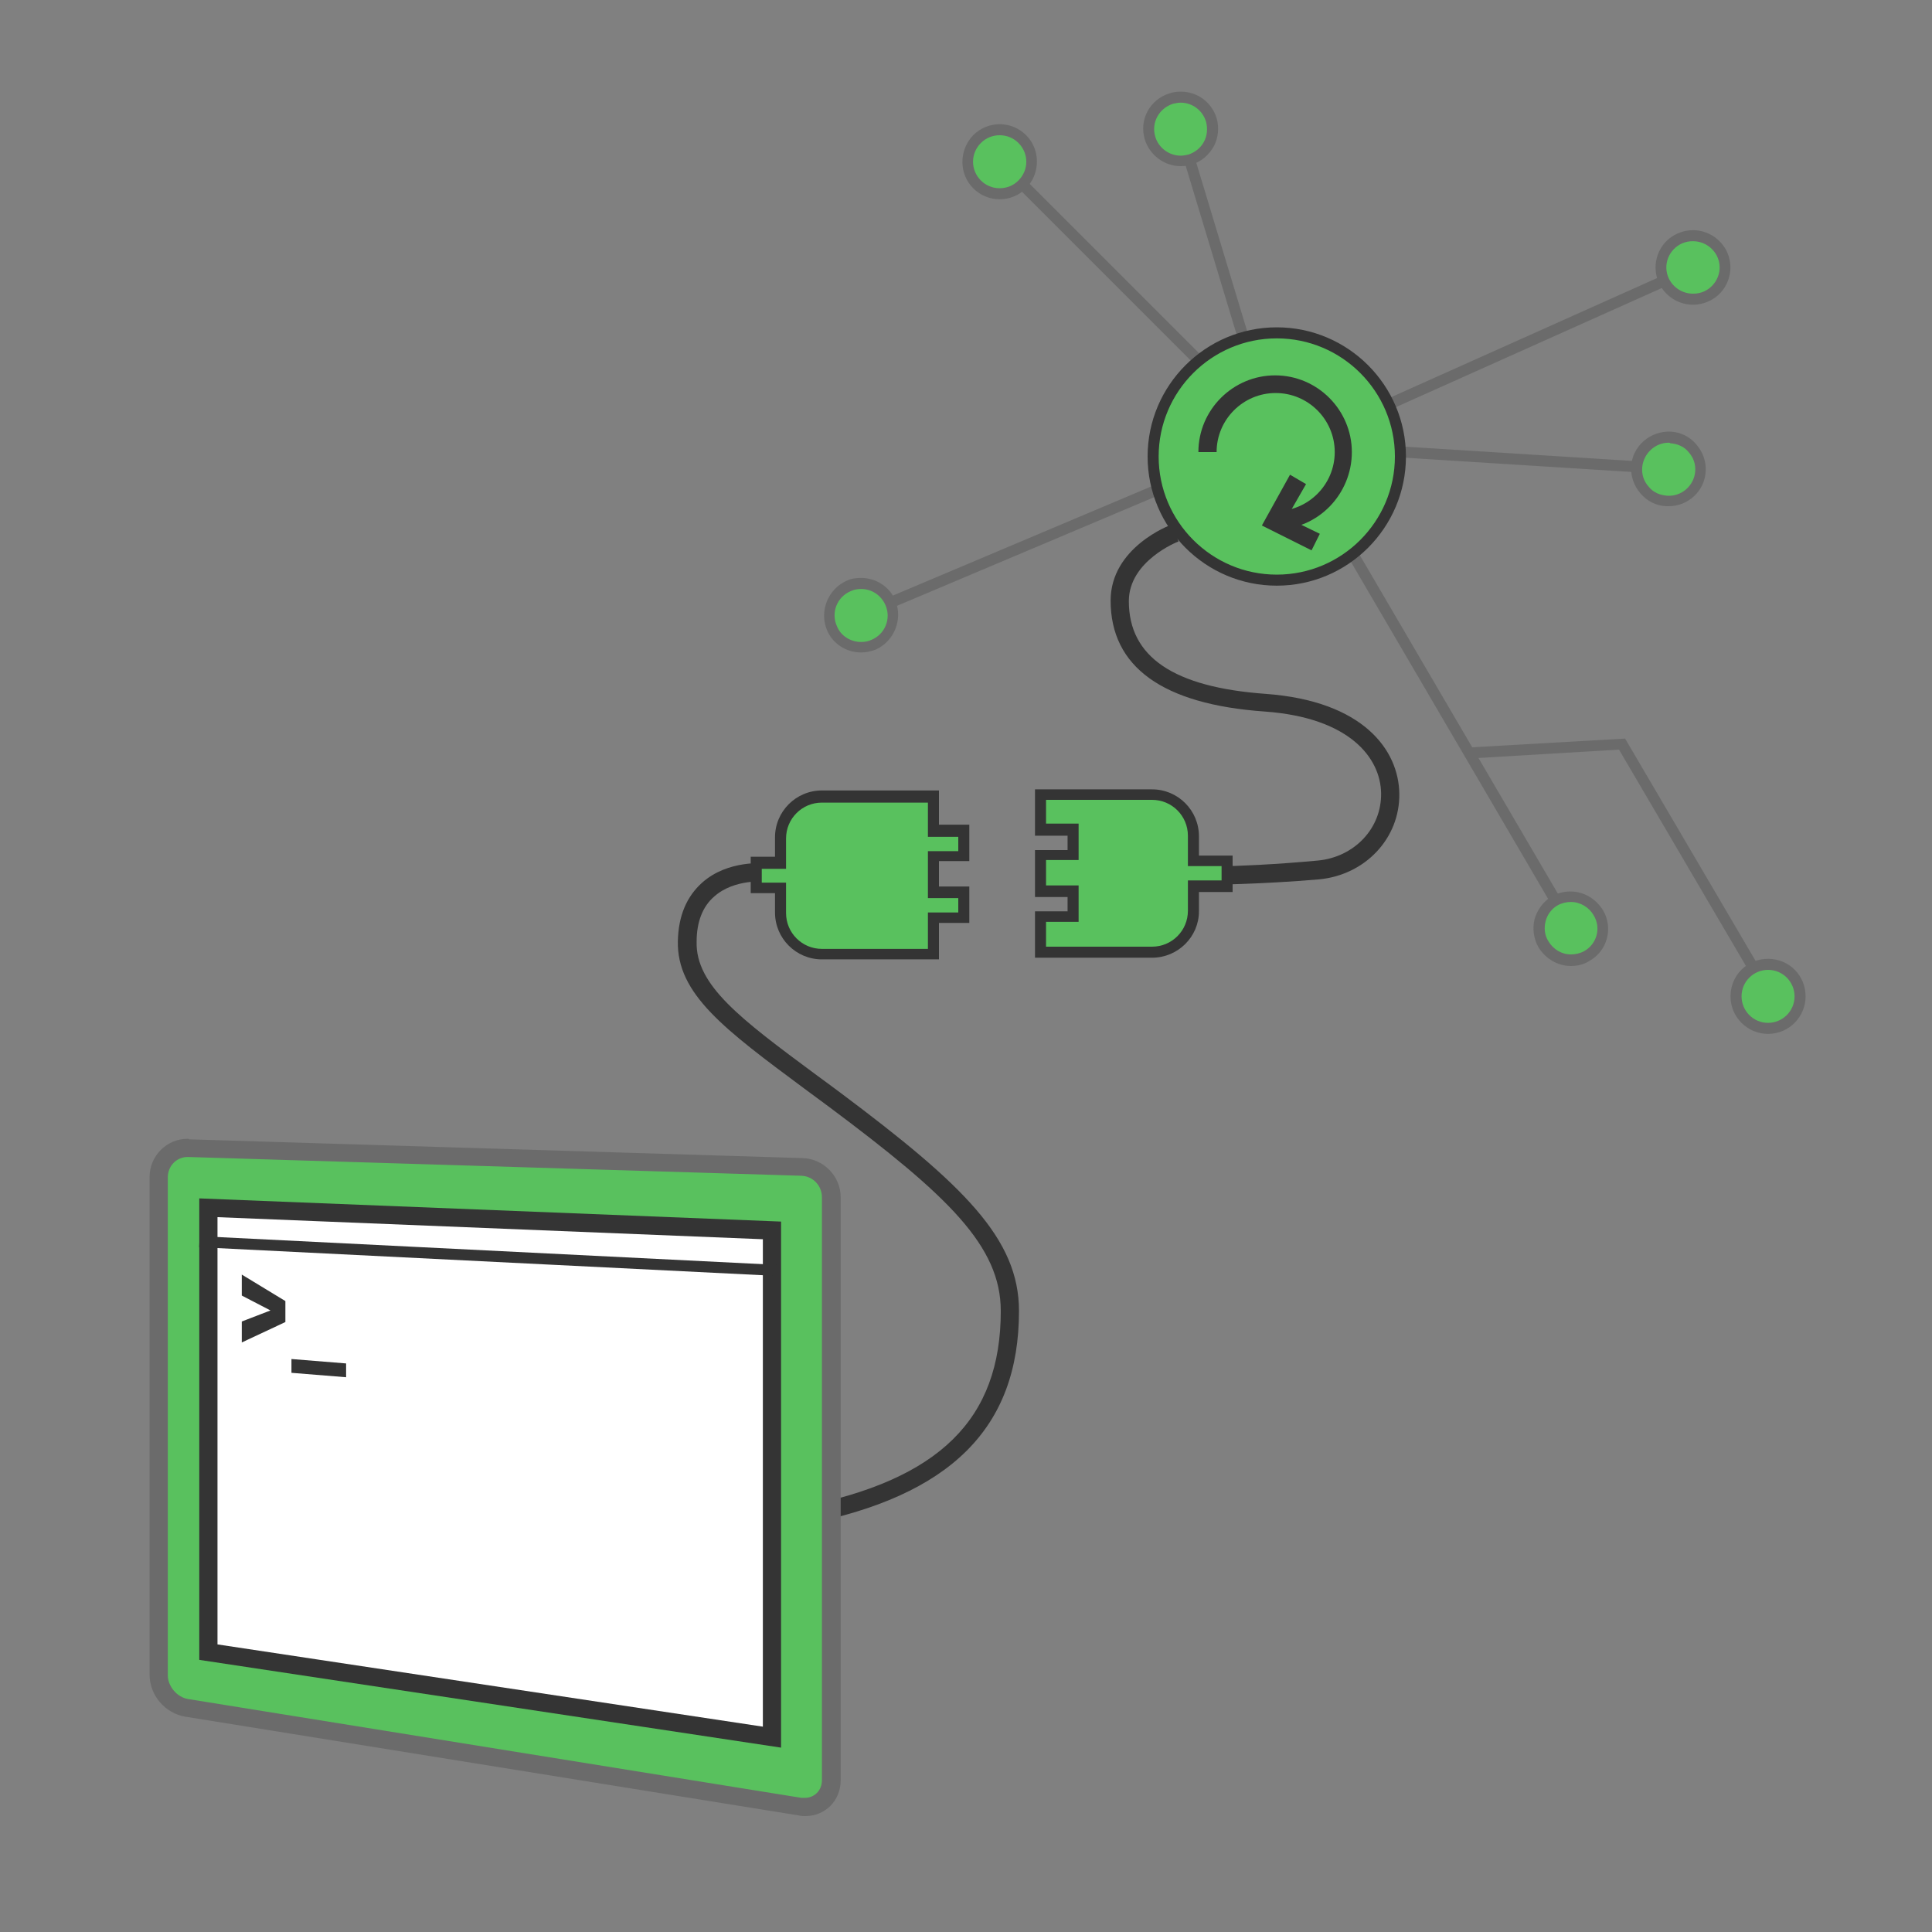 <?xml version="1.0" encoding="utf-8"?>
<!-- Generator: Adobe Illustrator 19.2.0, SVG Export Plug-In . SVG Version: 6.00 Build 0)  -->
<svg version="1.1" id="Layer_1" xmlns="http://www.w3.org/2000/svg" xmlns:xlink="http://www.w3.org/1999/xlink" x="0px" y="0px"
	 viewBox="0 0 350 350" style="enable-background:new 0 0 350 350;" xml:space="preserve">
<rect x="0" y="0" width="350" height="350" fill="#808080" stroke="none"/>
<style type="text/css">
	.st0{fill:#343434;}
	.st1{fill:#DDB1B1;}
	.st2{fill:#59C15E;}
	.st3{fill:#6B6B6B;}
	.st4{fill:#FFFFFF;}
</style>
<g>
	<path class="st0" d="M128.3,278.2c-7,0-9.6-1.4-10.1-1.6l1.7-2.8c0,0,6,3,25.2-0.8c25.1-4.9,36.2-15.9,36.2-35.5
		c0-11.8-9.6-20.9-31-36.9c-1.6-1.2-3.1-2.3-4.6-3.4c-14.4-10.7-23.1-17.1-22.9-26.7c0.1-4.6,1.6-8.1,4.4-10.6
		c4.7-4.2,11.4-3.5,11.7-3.5l-0.3,3.3c-0.1,0-5.6-0.5-9.2,2.7c-2.1,1.8-3.2,4.6-3.2,8.2c-0.2,7.9,8,14,21.5,24
		c1.5,1.1,3,2.2,4.6,3.4c22.3,16.7,32.3,26.4,32.3,39.5c0,21.2-12.4,33.5-38.9,38.7C138.1,277.7,132.4,278.2,128.3,278.2z"/>
</g>
<g>
	<polygon class="st1" points="141.9,228.8 36.1,223.6 36.1,217.1 141.9,221.4 	"/>
</g>
<g>
	<g>
		<path class="st2" d="M145.9,327.4c-0.3,0-0.6,0-0.8-0.1L33.8,309.5c-2.8-0.5-5.1-3.1-5.1-6v-90.2c0-2.9,2.4-5.3,5.3-5.3l0.2,0
			l111.1,3.4c2.9,0.1,5.3,2.6,5.3,5.5v105.6C150.6,325.3,148.6,327.4,145.9,327.4z"/>
	</g>
	<g>
		<path class="st3" d="M34,209.6c0,0,0.1,0,0.1,0l111.1,3.4c2.1,0.1,3.7,1.8,3.7,3.9v105.6c0,1.9-1.4,3.2-3.1,3.2
			c-0.2,0-0.4,0-0.6,0L34.1,307.8c-2-0.3-3.7-2.3-3.7-4.3v-90.2C30.4,211.2,32,209.6,34,209.6 M34,206.3L34,206.3
			c-3.8,0-6.9,3.1-6.9,6.9v90.2c0,3.7,2.8,7,6.5,7.6l111.2,17.9c0.4,0.1,0.7,0.1,1.1,0.1c3.6,0,6.4-2.8,6.4-6.5V216.9
			c0-3.8-3.1-7-6.9-7.1l-111.1-3.4C34.2,206.3,34.1,206.3,34,206.3L34,206.3z"/>
	</g>
</g>
<g>
	<g>
		<polygon class="st4" points="37.7,299.3 37.7,218.8 139.8,223 139.8,314.7 		"/>
	</g>
	<g>
		<path class="st0" d="M39.4,220.5l98.8,4v88.3l-98.8-14.9V220.5 M36.1,217.1v83.6l105.4,15.9v-95.3L36.1,217.1L36.1,217.1z"/>
	</g>
</g>
<g>
	
		<rect x="87.6" y="175.1" transform="matrix(4.969822e-02 -0.999 0.999 4.969822e-02 -143.2 304.75)" class="st0" width="2" height="105"/>
</g>
<g>
	<g>
		<g>
			<path class="st0" d="M43.8,239.4l5.2-2l-5.2-2.7v-3.8l7.9,4.8v3.8l-7.9,3.7V239.4z"/>
		</g>
		<g>
			<path class="st0" d="M52.8,246.2l9.9,0.8v2.5l-9.9-0.8V246.2z"/>
		</g>
	</g>
</g>
<g>
	<path class="st0" d="M215.6,160.3c-1.8,0-2.8,0-2.9,0l0.1-3.3c0.1,0,10.9,0.3,25.9-1.1c6.6-0.6,11.6-5.8,11.5-12.2
		c-0.1-6.4-5.7-13.7-21.1-14.8c-18.5-1.3-27.9-8.1-27.9-20.1c0-9.6,10.7-13.7,11.2-13.8l1.1,3.1l-0.6-1.5l0.6,1.5
		c-0.1,0-9,3.5-9,10.8c0,10.1,8.1,15.6,24.8,16.8c17.7,1.3,24.1,10.2,24.2,18.1c0.1,8.1-6.2,14.7-14.5,15.5
		C228.4,160.2,219.9,160.3,215.6,160.3z"/>
</g>
<g>
	<path class="st2" d="M222.3,155.9h-6.1v-4.5c0-4.1-3.4-7.5-7.5-7.5h-20.2v6.3h5.9v4.6h-5.9v6.6h5.9v4.6h-5.9v6.5h20.2
		c4.1,0,7.5-3.4,7.5-7.5v-4.5h6.1V155.9z"/>
	<path class="st0" d="M208.7,173.5h-21.2v-8.4h5.9v-2.6h-5.9v-8.5h5.9v-2.6h-5.9V143h21.2c4.7,0,8.5,3.8,8.5,8.5v3.5h6.1v6.6h-6.1
		v3.5C217.2,169.7,213.4,173.5,208.7,173.5z M189.5,171.5h19.2c3.6,0,6.5-2.9,6.5-6.5v-5.5h6.1v-2.6h-6.1v-5.5
		c0-3.6-2.9-6.5-6.5-6.5h-19.2v4.3h5.9v6.6h-5.9v4.6h5.9v6.6h-5.9V171.5z"/>
</g>
<g>
	<circle class="st2" cx="156" cy="111.4" r="5.8"/>
	<path class="st3" d="M156,118.2c-2.7,0-5.2-1.6-6.2-4.1c-1.4-3.4,0.2-7.4,3.6-8.9c0.8-0.4,1.7-0.5,2.6-0.5c2.7,0,5.2,1.6,6.2,4.1
		c1.4,3.4-0.2,7.4-3.6,8.9C157.8,118,156.9,118.2,156,118.2z M156,106.7c-0.6,0-1.3,0.1-1.9,0.4c-2.4,1-3.6,3.8-2.5,6.3
		c0.7,1.8,2.5,2.9,4.4,2.9c0.6,0,1.3-0.1,1.9-0.4c2.4-1,3.6-3.8,2.5-6.3C159.6,107.8,157.9,106.7,156,106.7z"/>
</g>
<g>
	
		<rect x="158.9" y="97.9" transform="matrix(0.921 -0.389 0.389 0.921 -23.876 80.045)" class="st3" width="53.4" height="2"/>
</g>
<g>
	<circle class="st2" cx="181.1" cy="29.3" r="5.8"/>
	<path class="st3" d="M181.1,36.1c-1.8,0-3.5-0.7-4.8-2c-2.6-2.6-2.6-6.9,0-9.6c1.3-1.3,3-2,4.8-2c1.8,0,3.5,0.7,4.8,2
		c2.6,2.6,2.6,6.9,0,9.6C184.6,35.4,182.9,36.1,181.1,36.1z M181.1,24.5c-1.3,0-2.5,0.5-3.4,1.4c-1.9,1.9-1.9,4.9,0,6.8
		c0.9,0.9,2.1,1.4,3.4,1.4c1.3,0,2.5-0.5,3.4-1.4c1.9-1.9,1.9-4.9,0-6.8C183.6,25,182.4,24.5,181.1,24.5z"/>
</g>
<g>
	<rect x="200" y="26.5" transform="matrix(0.707 -0.707 0.707 0.707 24.091 156.486)" class="st3" width="2" height="45.3"/>
</g>
<g>
	<circle class="st2" cx="213.9" cy="23.3" r="5.8"/>
	<path class="st3" d="M213.9,30.1c-3,0-5.6-2-6.5-4.8c-1.1-3.6,0.9-7.3,4.5-8.4c0.6-0.2,1.3-0.3,2-0.3c3,0,5.6,1.9,6.5,4.8
		c0.5,1.7,0.3,3.6-0.5,5.1c-0.9,1.6-2.3,2.8-4,3.3C215.2,30,214.6,30.1,213.9,30.1z M213.9,18.6c-0.5,0-0.9,0.1-1.4,0.2
		c-2.5,0.8-4,3.4-3.2,6c0.6,2,2.5,3.4,4.6,3.4c0.5,0,0.9-0.1,1.4-0.2c1.2-0.4,2.2-1.2,2.8-2.3c0.6-1.1,0.7-2.4,0.4-3.6
		C217.9,20,216,18.6,213.9,18.6z"/>
</g>
<g>
	<rect x="219.4" y="27.8" transform="matrix(0.957 -0.289 0.289 0.957 -3.538 65.728)" class="st3" width="2" height="34"/>
</g>
<g>
	
		<rect x="249.4" y="60.9" transform="matrix(0.913 -0.409 0.409 0.913 -1.122 118.592)" class="st3" width="54.8" height="2"/>
</g>
<g>
	<circle class="st2" cx="284.6" cy="168.2" r="5.8"/>
	<path class="st3" d="M284.6,175c-2.4,0-4.6-1.3-5.9-3.4c-0.9-1.6-1.1-3.4-0.7-5.1c0.5-1.7,1.6-3.2,3.1-4.1c1-0.6,2.2-0.9,3.4-0.9
		c2.4,0,4.6,1.3,5.9,3.4c1.9,3.2,0.8,7.4-2.5,9.2C287,174.7,285.8,175,284.6,175z M284.6,163.4c-0.8,0-1.7,0.2-2.4,0.6
		c-1.1,0.6-1.9,1.7-2.2,2.9c-0.3,1.2-0.2,2.5,0.5,3.6c0.9,1.5,2.4,2.4,4.1,2.4c0.8,0,1.7-0.2,2.4-0.6c2.3-1.3,3.1-4.2,1.7-6.5
		C287.9,164.4,286.3,163.4,284.6,163.4z"/>
</g>
<g>
	
		<rect x="262.6" y="95.8" transform="matrix(0.863 -0.505 0.505 0.863 -30.663 151.054)" class="st3" width="2" height="72.7"/>
</g>
<g>
	<circle class="st2" cx="302.3" cy="85" r="5.8"/>
	<path class="st3" d="M302.3,91.7c-0.2,0-0.3,0-0.5,0c-1.8-0.1-3.4-0.9-4.6-2.3c-1.2-1.4-1.8-3.1-1.7-4.9c0.2-3.7,3.5-6.5,7.2-6.3
		c1.8,0.1,3.4,0.9,4.6,2.3c1.2,1.4,1.8,3.1,1.7,4.9C308.8,89,305.8,91.7,302.3,91.7z M302.3,80.2c-2.5,0-4.6,2-4.8,4.5
		c-0.1,1.3,0.3,2.5,1.2,3.5c0.8,1,2,1.5,3.3,1.6c2.6,0.2,4.9-1.8,5.1-4.4c0.1-1.3-0.3-2.5-1.2-3.5c-0.8-1-2-1.5-3.3-1.6
		C302.5,80.2,302.4,80.2,302.3,80.2z"/>
</g>
<g>
	
		<rect x="274.2" y="61.5" transform="matrix(6.270203e-02 -0.998 0.998 6.270203e-02 174.809 352.646)" class="st3" width="2" height="43.4"/>
</g>
<g>
	<polygon class="st3" points="317,176.2 293.3,135.8 266.4,137.4 266.3,135.4 294.4,133.8 318.7,175.2 	"/>
</g>
<g>
	<circle class="st2" cx="320.3" cy="180.5" r="5.8"/>
	<path class="st3" d="M320.3,187.3c-3.7,0-6.8-3-6.8-6.8s3-6.8,6.8-6.8s6.8,3,6.8,6.8C327.1,184.2,324.1,187.3,320.3,187.3z
		 M320.3,175.7c-2.6,0-4.8,2.1-4.8,4.8c0,2.6,2.1,4.8,4.8,4.8c2.6,0,4.8-2.1,4.8-4.8C325.1,177.9,323,175.7,320.3,175.7z"/>
</g>
<g>
	<path class="st2" d="M174.6,155.1v-4.6h-5.5v-6.2h-20.2c-4.1,0-7.5,3.4-7.5,7.5v4.5h-4.4v4.6h4.4v4.5c0,4.1,3.4,7.5,7.5,7.5h20.2
		v-6.6h5.5v-4.6h-5.5v-6.6L174.6,155.1L174.6,155.1z"/>
	<path class="st0" d="M170.1,173.8h-21.2c-4.7,0-8.5-3.8-8.5-8.5v-3.5h-4.4v-6.6h4.4v-3.5c0-4.7,3.8-8.5,8.5-8.5h21.2v6.2h5.5v6.6
		h-5.5v4.6h5.5v6.6h-5.5V173.8z M138,159.9h4.4v5.5c0,3.6,2.9,6.5,6.5,6.5h19.2v-6.6h5.5v-2.6h-5.5v-8.5h5.5v-2.6h-5.5v-6.2h-19.2
		c-3.6,0-6.5,2.9-6.5,6.5v5.5H138V159.9z"/>
</g>
<g>
	<circle class="st2" cx="231.3" cy="82.7" r="22.4"/>
	<path class="st0" d="M231.3,106.1c-12.9,0-23.4-10.5-23.4-23.4s10.5-23.4,23.4-23.4c12.9,0,23.4,10.5,23.4,23.4
		S244.2,106.1,231.3,106.1z M231.3,61.3c-11.8,0-21.4,9.6-21.4,21.4s9.6,21.4,21.4,21.4c11.8,0,21.4-9.6,21.4-21.4
		S243.1,61.3,231.3,61.3z"/>
</g>
<g>
	<path class="st0" d="M231.1,95.9l-0.3,0l0.1-3.3l0.2,0c5.9,0,10.7-4.8,10.7-10.7c0-5.9-4.8-10.7-10.7-10.7
		c-5.9,0-10.7,4.8-10.7,10.7h-3.3c0-7.7,6.3-13.9,13.9-13.9c7.7,0,13.9,6.3,13.9,13.9S238.8,95.9,231.1,95.9z"/>
</g>
<g>
	<polygon class="st0" points="237.6,99.7 228.6,95.2 233.7,86 236.6,87.7 233.1,93.8 239.1,96.7 	"/>
</g>
<g>
	<circle class="st2" cx="306.7" cy="48.5" r="5.8"/>
	<path class="st3" d="M306.7,55.2c-2.7,0-5.1-1.6-6.2-4c-1.5-3.4,0-7.4,3.4-8.9c0.9-0.4,1.8-0.6,2.8-0.6c2.7,0,5.1,1.6,6.2,4
		c1.5,3.4,0,7.4-3.4,8.9C308.6,55,307.7,55.2,306.7,55.2z M306.7,43.7c-0.7,0-1.3,0.1-2,0.4c-2.4,1.1-3.5,3.9-2.4,6.3
		c0.8,1.7,2.5,2.8,4.4,2.8c0.7,0,1.3-0.1,2-0.4c2.4-1.1,3.5-3.9,2.4-6.3C310.3,44.8,308.6,43.7,306.7,43.7z"/>
</g>
</svg>
